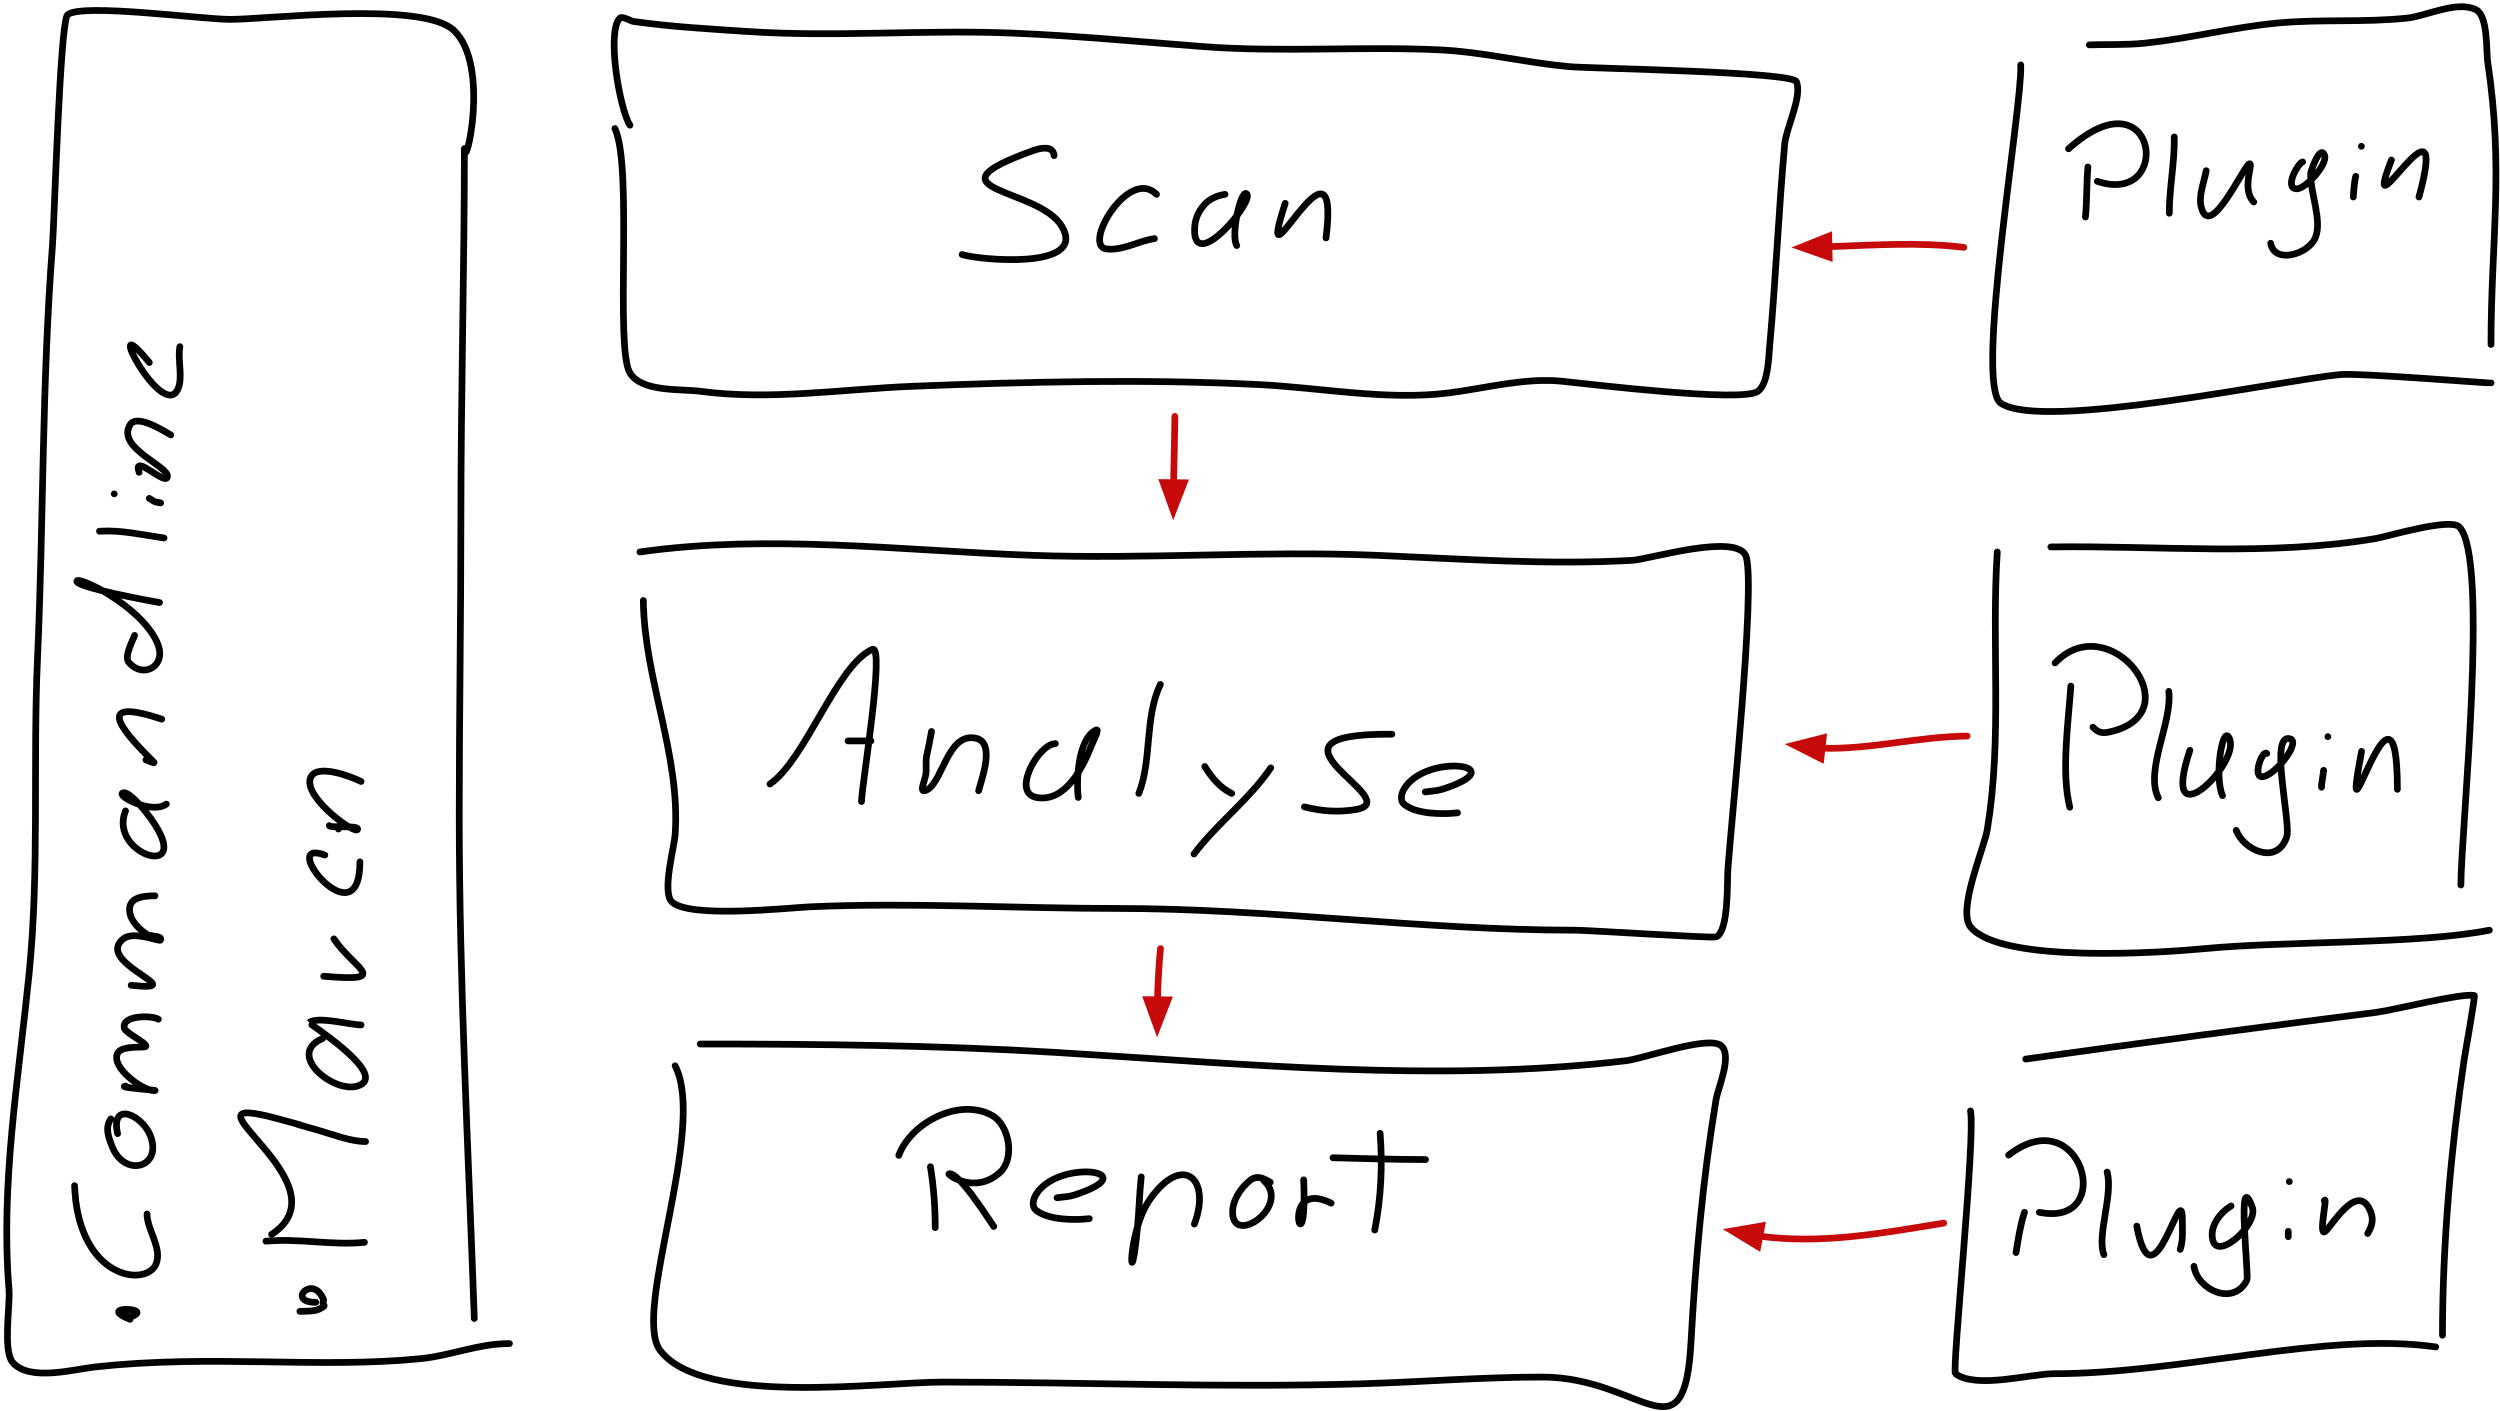 <?xml version="1.0" encoding="UTF-8"?>
<!DOCTYPE svg PUBLIC "-//W3C//DTD SVG 1.1//EN" "http://www.w3.org/Graphics/SVG/1.1/DTD/svg11.dtd">
<svg version="1.1" xmlns="http://www.w3.org/2000/svg" xmlns:xlink="http://www.w3.org/1999/xlink" x="0" y="0" width="928.571" height="523.964" viewBox="0, 0, 928.571, 523.964">
  <g id="Layer_1" transform="translate(-22.011, -83.299)">
    <path d="M250.395,131.042 C257.199,145.128 250.323,212.355 255.989,221.8 C260.329,229.032 275.042,227.697 282.098,228.638 C308.102,232.105 335.042,227.813 361.045,226.773 C403.355,225.08 447.397,224.035 489.722,226.151 C512.5,227.29 537.115,232.116 559.966,229.259 C573.759,227.535 588.172,223.501 602.236,224.908 C611.741,225.858 669.231,232.939 674.967,228.638 C678.76,225.793 678.919,216.248 679.318,211.854 C681.592,186.845 682.639,161.654 684.913,136.637 C685.428,130.976 691.479,119.173 689.264,113.636 C687.776,109.915 612.834,108.779 604.723,108.042 C588.762,106.591 572.838,102.586 556.858,101.825 C527.549,100.43 497.839,102.832 468.586,100.582 C445.347,98.795 421.659,96.581 398.342,95.609 C365.297,94.232 332.584,97.193 299.503,94.988 C285.473,94.052 271.067,93.234 257.233,91.258 C256.368,91.134 253.094,89.18 252.26,90.015 C247.157,95.117 252.272,124.223 255.989,129.799" fill-opacity="0" stroke="#000000" stroke-width="2.5" stroke-linecap="round" stroke-linejoin="round"/>
    <path d="M260.962,306.341 C261.32,335.778 274.876,363.934 272.773,393.369 C272.443,397.988 267.835,414.539 271.53,418.234 C277.892,424.597 315.145,420.446 323.125,420.099 C360.955,418.455 399.058,420.721 436.883,420.721 C493.609,420.721 550.243,428.802 607.21,428.802 C612.006,428.802 658.069,431.832 659.426,431.289 C664.173,429.39 663.491,410.443 663.778,406.423 C665.08,388.194 674.09,302.339 670.616,290.179 C667.947,280.84 634.345,291.089 628.345,291.422 C596.381,293.198 565.237,290.891 533.236,289.557 C490.615,287.781 447.678,291.075 405.18,289.557 C357.539,287.856 307.165,281.536 259.719,288.314" fill-opacity="0" stroke="#000000" stroke-width="2.5" stroke-linecap="round" stroke-linejoin="round"/>
    <path d="M272.773,479.154 C284.708,502.471 256.652,570.796 267.179,584.831 C282.917,605.815 348.628,596.642 372.234,596.642 C424.143,596.642 476.462,598.833 528.263,597.263 C550.481,596.59 572.527,594.777 594.777,594.777 C632.011,594.777 647.604,626.693 650.102,581.723 C651.785,551.424 654.427,521.582 659.426,491.587 C660.111,487.481 665.558,475.25 661.291,471.694 C656.552,467.745 632.825,476.47 625.858,477.289 C555.904,485.519 484.08,478.435 413.883,474.181 C370.087,471.527 326.01,471.073 282.098,471.073" fill-opacity="0" stroke="#000000" stroke-width="2.5" stroke-linecap="round" stroke-linejoin="round"/>
    <path d="M772.563,107.42 C773.364,121.813 755.225,225.933 765.103,232.989 C779.978,243.614 870.682,224.295 891.294,222.421 C898.445,221.771 946.671,225.719 947.24,225.53" fill-opacity="0" stroke="#000000" stroke-width="2.5" stroke-linecap="round" stroke-linejoin="round"/>
    <path d="M798.05,99.961 C804.887,99.753 811.758,100.039 818.563,99.339 C835.027,97.644 851.146,93.468 867.672,91.879 C883.739,90.335 900.227,91.722 916.159,90.015 C923.219,89.258 934.641,83.404 941.646,86.906 C946.217,89.192 945.419,102.324 945.997,106.177 C952.117,146.977 947.24,172.359 947.24,211.232" fill-opacity="0" stroke="#000000" stroke-width="2.5" stroke-linecap="round" stroke-linejoin="round"/>
    <path d="M763.86,288.314 C761.616,322.605 765.812,357.415 760.13,391.504 C759.005,398.256 748.933,421.332 753.914,427.559 C764.971,441.38 826.02,437.084 840.942,435.64 C870.228,432.806 920.425,434.041 946.619,428.802" fill-opacity="0" stroke="#000000" stroke-width="2.5" stroke-linecap="round" stroke-linejoin="round"/>
    <path d="M783.752,286.449 C823.892,285.87 864.505,289.982 904.348,283.341 C908.589,282.634 931.973,275.533 935.429,278.99 C946.762,290.322 936.051,392.86 936.051,412.018" fill-opacity="0" stroke="#000000" stroke-width="2.5" stroke-linecap="round" stroke-linejoin="round"/>
    <path d="M753.914,495.938 C755.834,505.566 746.943,592.501 748.319,593.534 C756.025,599.313 776.18,593.534 784.995,593.534 C832.71,593.534 885.801,577.741 926.727,583.588" fill-opacity="0" stroke="#000000" stroke-width="2.5" stroke-linecap="round" stroke-linejoin="round"/>
    <path d="M774.428,476.668 C817.892,470.524 861.395,464.848 904.97,459.262 C910.97,458.493 936.267,452.094 941.024,453.046 C941.464,453.134 937.542,474.997 937.294,476.668 C932.371,509.9 929.213,545.611 929.213,579.236" fill-opacity="0" stroke="#000000" stroke-width="2.5" stroke-linecap="round" stroke-linejoin="round"/>
    <path d="M198.178,573.02 C195.997,510.627 192.583,448.39 192.583,385.91 C192.583,349.262 193.205,312.56 193.205,275.881 C193.205,230.384 194.5,181.5 194.5,138.5 C194.5,148.799 204.5,107.5 190.5,94.5 C178.747,83.586 121.244,90.5 107.5,90.5 C97.197,90.5 52.226,84.396 47.122,88.771 C44.305,91.186 42.222,165.115 41.5,174.5 C37.56,225.724 38.221,276.622 35.933,328.098 C34.206,366.956 36.699,406.225 32.825,444.964 C28.953,483.683 22.106,523.344 25.365,562.452 C25.81,567.79 23.062,584.749 26.608,589.182 C32.565,596.628 49.692,591.867 57.068,591.047 C100.306,586.243 140.397,591.728 178.286,587.939 C189.609,586.807 199.534,582.344 211.232,582.344" fill-opacity="0" stroke="#000000" stroke-width="2.5" stroke-linecap="round" stroke-linejoin="round"/>
    <g>
      <path d="M458.397,237.962 C458.315,246.184 458.071,254.386 457.914,262.572" fill-opacity="0" stroke="#C60A0A" stroke-width="2.5" stroke-linecap="round" stroke-linejoin="round"/>
      <path d="M454.015,262.53 L457.8,272.972 L461.814,262.615 z" fill="#C60A0A" fill-opacity="1" stroke="#C60A0A" stroke-width="2.5" stroke-opacity="1"/>
    </g>
    <g>
      <path d="M453.046,435.64 C452.428,441.99 452.104,448.297 451.943,454.646" fill-opacity="0" stroke="#C60A0A" stroke-width="2.5" stroke-linecap="round" stroke-linejoin="round"/>
      <path d="M448.043,454.603 L451.828,465.045 L455.843,454.689 z" fill="#C60A0A" fill-opacity="1" stroke="#C60A0A" stroke-width="2.5" stroke-opacity="1"/>
    </g>
    <g>
      <path d="M751.427,175.178 C734.698,173.131 718.013,174.349 701.337,174.926" fill-opacity="0" stroke="#C60A0A" stroke-width="2.5" stroke-linecap="round" stroke-linejoin="round"/>
      <path d="M701.259,171.027 L690.939,175.132 L701.414,178.825 z" fill="#C60A0A" fill-opacity="1" stroke="#C60A0A" stroke-width="2.5" stroke-opacity="1"/>
    </g>
    <g>
      <path d="M743.968,537.587 C720.146,541.516 698.344,545.473 675.628,542.45" fill-opacity="0" stroke="#C60A0A" stroke-width="2.5" stroke-linecap="round" stroke-linejoin="round"/>
      <path d="M676.358,538.619 L665.411,540.503 L674.898,546.281 z" fill="#C60A0A" fill-opacity="1" stroke="#C60A0A" stroke-width="2.5" stroke-opacity="1"/>
    </g>
    <g>
      <path d="M752.671,356.693 C734.297,356.907 716.681,361.755 698.763,361.2" fill-opacity="0" stroke="#C60A0A" stroke-width="2.5" stroke-linecap="round" stroke-linejoin="round"/>
      <path d="M699.193,357.324 L688.427,360.053 L698.333,365.076 z" fill="#C60A0A" fill-opacity="1" stroke="#C60A0A" stroke-width="2.5" stroke-opacity="1"/>
    </g>
    <g>
      <path d="M413.537,141.091 C413.151,137.434 409.066,138.033 405.57,139.292 C364.021,154.249 407.661,152.799 416.364,167.304 C426.36,183.964 384.503,179.711 379.357,177.84" fill-opacity="0" stroke="#000000" stroke-width="2.5" stroke-linecap="round" stroke-linejoin="round"/>
      <path d="M451.571,155.482 C441.284,145.093 423.793,174.857 433.068,175.784 C439.276,176.405 444.837,172.781 450.8,171.929" fill-opacity="0" stroke="#000000" stroke-width="2.5" stroke-linecap="round" stroke-linejoin="round"/>
      <path d="M477.013,155.482 C474.33,155.919 471.444,157.04 469.561,159.08 C466.928,161.932 465.706,164.99 465.706,168.846 C465.706,184.781 488.403,157.507 484.98,155.225 C482.824,153.787 479.074,170.806 481.382,174.499" fill-opacity="0" stroke="#000000" stroke-width="2.5" stroke-linecap="round" stroke-linejoin="round"/>
      <path d="M499.371,158.823 C486.968,197.104 520.37,124.982 514.534,171.672" fill-opacity="0" stroke="#000000" stroke-width="2.5" stroke-linecap="round" stroke-linejoin="round"/>
    </g>
    <path d="M308,374.5 C321.251,365.386 332.773,330.379 346,324.5 C350.904,322.32 342,375.709 342,381" fill-opacity="0" stroke="#000000" stroke-width="2.5" stroke-linecap="round" stroke-linejoin="round"/>
    <path d="M337,358.5 C339.833,358.5 342.667,358.5 345.5,358.5" fill-opacity="0" stroke="#000000" stroke-width="2.5" stroke-linecap="round" stroke-linejoin="round"/>
    <path d="M368,355 C365.762,367.312 366,362.273 366,370 C366,372.339 363.231,377.567 365.5,377 C372.009,375.373 373.606,355.079 384.5,357.5 C391.837,359.13 386.562,372.752 385.5,377" fill-opacity="0" stroke="#000000" stroke-width="2.5" stroke-linecap="round" stroke-linejoin="round"/>
    <path d="M414,359.5 C407.642,359.727 397.58,377.787 407,379.5 C417.882,381.478 424.417,367.928 427.5,360 C428.189,358.229 430.7,353.65 429,354.5 C422.366,357.817 421.73,373.34 422.5,379.5" fill-opacity="0" stroke="#000000" stroke-width="2.5" stroke-linecap="round" stroke-linejoin="round"/>
    <path d="M453,337.5 C447.108,349.793 449.889,365.778 445,378" fill-opacity="0" stroke="#000000" stroke-width="2.5" stroke-linecap="round" stroke-linejoin="round"/>
    <path d="M469.5,368 C472.192,372.278 475.013,375.757 479.5,378" fill-opacity="0" stroke="#000000" stroke-width="2.5" stroke-linecap="round" stroke-linejoin="round"/>
    <path d="M494,368.5 C485.913,380.411 474.04,389.113 465.5,400.5" fill-opacity="0" stroke="#000000" stroke-width="2.5" stroke-linecap="round" stroke-linejoin="round"/>
    <path d="M539,356 C483.232,355.625 545.809,380.615 525.5,384 C518.909,385.098 512.844,384.586 506.5,383" fill-opacity="0" stroke="#000000" stroke-width="2.5" stroke-linecap="round" stroke-linejoin="round"/>
    <path d="M367.602,516.652 C368.8,524.17 369.376,531.686 369.376,539.277" fill-opacity="0" stroke="#000000" stroke-width="2.5" stroke-linecap="round" stroke-linejoin="round"/>
    <path d="M355.846,512.438 C360.295,500.389 378.206,490.843 390.448,497.576 C396.928,501.14 399.013,513.552 393.553,518.648 C384.34,527.248 373.811,519.536 374.478,519.314 C377.871,518.182 389.099,535.956 391.113,538.833" fill-opacity="0" stroke="#000000" stroke-width="2.5" stroke-linecap="round" stroke-linejoin="round"/>
    <path d="M414.625,528.186 C419.471,527.554 419.163,527.892 423.276,526.412 C446.944,517.891 414.211,513.84 406.64,527.299 C405.713,528.947 405.156,531.479 406.862,532.844 C411.442,536.508 421.081,536.563 426.603,535.949" fill-opacity="0" stroke="#000000" stroke-width="2.5" stroke-linecap="round" stroke-linejoin="round"/>
    <path d="M445.9,520.423 C445.256,526.394 445.113,532.412 444.57,538.389 C441.813,568.707 440.056,541.578 449.228,528.63 C461.224,511.694 472.031,520.908 465.642,537.946" fill-opacity="0" stroke="#000000" stroke-width="2.5" stroke-linecap="round" stroke-linejoin="round"/>
    <path d="M493.811,522.419 C491.311,520.886 488.778,519.688 486.27,521.754 C482.762,524.642 479.649,529.249 479.837,533.953 C480.324,546.124 501.758,530.986 491.371,521.754" fill-opacity="0" stroke="#000000" stroke-width="2.5" stroke-linecap="round" stroke-linejoin="round"/>
    <path d="M506.233,521.532 C507.826,558.478 496.179,520.054 516.436,530.182" fill-opacity="0" stroke="#000000" stroke-width="2.5" stroke-linecap="round" stroke-linejoin="round"/>
    <path d="M517.102,513.325 C528.502,513.604 540.01,513.99 551.482,513.99" fill-opacity="0" stroke="#000000" stroke-width="2.5" stroke-linecap="round" stroke-linejoin="round"/>
    <path d="M534.624,504.231 C535.561,516.151 534.978,528.415 532.628,540.164" fill-opacity="0" stroke="#000000" stroke-width="2.5" stroke-linecap="round" stroke-linejoin="round"/>
    <path d="M797.526,145.308 C796.966,151.508 797.214,157.728 796.596,163.903" fill-opacity="0" stroke="#000000" stroke-width="2.5" stroke-linecap="round" stroke-linejoin="round"/>
    <path d="M790.32,138.568 C823.358,109.007 829.536,160.162 801.013,150.654" fill-opacity="0" stroke="#000000" stroke-width="2.5" stroke-linecap="round" stroke-linejoin="round"/>
    <path d="M829.602,134.151 C829.763,143.619 827.743,153.166 827.743,162.508" fill-opacity="0" stroke="#000000" stroke-width="2.5" stroke-linecap="round" stroke-linejoin="round"/>
    <path d="M841.457,146.703 C840.719,150.8 838.539,155.952 839.597,160.184 C842.8,172.996 855.397,144.845 857.495,144.146 C859.208,143.575 854.359,153.562 859.122,158.325" fill-opacity="0" stroke="#000000" stroke-width="2.5" stroke-linecap="round" stroke-linejoin="round"/>
    <path d="M877.252,143.449 C875.771,143.613 870.292,153.057 874.927,153.443 C878.199,153.716 886.811,144.215 885.387,140.892 C883.669,136.883 880.302,146.99 880.274,147.633 C879.961,154.829 884.774,165.34 881.901,171.806 C879.276,177.712 866.825,181.515 865.398,173.665" fill-opacity="0" stroke="#000000" stroke-width="2.5" stroke-linecap="round" stroke-linejoin="round"/>
    <path d="M897.009,148.795 C896.451,150.406 896.079,156.36 896.079,156.465" fill-opacity="0" stroke="#000000" stroke-width="2.5" stroke-linecap="round" stroke-linejoin="round"/>
    <path d="M899.101,137.638 L899.101,137.638" fill-opacity="0" stroke="#000000" stroke-width="2.5" stroke-linecap="round" stroke-linejoin="round"/>
    <path d="M910.258,142.751 C897.867,174.62 932.754,111.478 920.485,156.465" fill-opacity="0" stroke="#000000" stroke-width="2.5" stroke-linecap="round" stroke-linejoin="round"/>
    <path d="M791.182,338.134 C790.184,352.189 787.592,370.331 790.791,383.126" fill-opacity="0" stroke="#000000" stroke-width="2.5" stroke-linecap="round" stroke-linejoin="round"/>
    <path d="M785.314,329.527 C805.491,308.517 836.23,347.51 806.44,354.957 C802.784,355.871 801.551,355.545 799.398,353.392" fill-opacity="0" stroke="#000000" stroke-width="2.5" stroke-linecap="round" stroke-linejoin="round"/>
    <path d="M827.567,340.09 C828.958,351.402 818.585,369.465 823.655,379.605" fill-opacity="0" stroke="#000000" stroke-width="2.5" stroke-linecap="round" stroke-linejoin="round"/>
    <path d="M835.391,361.999 C823.988,396.112 853.465,367.708 850.258,358.087 C847.818,350.765 844.232,371.425 847.52,378.822" fill-opacity="0" stroke="#000000" stroke-width="2.5" stroke-linecap="round" stroke-linejoin="round"/>
    <path d="M863.951,363.173 C862.462,361.618 858.701,371.414 861.995,371.78 C866.265,372.255 877,358.965 872.559,357.696 C864.742,355.463 873.032,389.138 871.385,394.081 C867.738,405.022 855.306,398.935 852.606,391.733" fill-opacity="0" stroke="#000000" stroke-width="2.5" stroke-linecap="round" stroke-linejoin="round"/>
    <path d="M885.078,369.433 C884.817,371.259 884.556,373.084 884.296,374.91 C884.296,375.171 884.296,375.432 884.296,375.693" fill-opacity="0" stroke="#000000" stroke-width="2.5" stroke-linecap="round" stroke-linejoin="round"/>
    <path d="M886.643,356.913 L886.643,356.913" fill-opacity="0" stroke="#000000" stroke-width="2.5" stroke-linecap="round" stroke-linejoin="round"/>
    <path d="M899.163,362.391 C890.476,408.462 912.464,322.325 912.464,376.475" fill-opacity="0" stroke="#000000" stroke-width="2.5" stroke-linecap="round" stroke-linejoin="round"/>
    <path d="M773.966,533.586 C772.364,538.398 771.646,543.574 770.819,548.536" fill-opacity="0" stroke="#000000" stroke-width="2.5" stroke-linecap="round" stroke-linejoin="round"/>
    <path d="M768.065,512.341 C795.124,491.244 808.481,539.387 779.474,533.586" fill-opacity="0" stroke="#000000" stroke-width="2.5" stroke-linecap="round" stroke-linejoin="round"/>
    <path d="M804.653,518.636 C806.995,526.898 800.716,542.431 803.473,549.323" fill-opacity="0" stroke="#000000" stroke-width="2.5" stroke-linecap="round" stroke-linejoin="round"/>
    <path d="M815.669,538.7 C821.635,570.695 832.586,519.828 832.586,536.34 C832.586,540.092 832.988,543.789 831.799,547.356" fill-opacity="0" stroke="#000000" stroke-width="2.5" stroke-linecap="round" stroke-linejoin="round"/>
    <path d="M850.684,531.225 C846.591,533.701 842.438,539.018 843.995,544.208 C846.132,551.329 860.914,537.918 858.552,531.619 C852.616,515.788 857.37,557.195 856.585,558.765 C851.62,568.694 838.162,562.388 836.914,553.651" fill-opacity="0" stroke="#000000" stroke-width="2.5" stroke-linecap="round" stroke-linejoin="round"/>
    <path d="M871.928,540.668 C871.928,541.323 871.928,541.979 871.928,542.635" fill-opacity="0" stroke="#000000" stroke-width="2.5" stroke-linecap="round" stroke-linejoin="round"/>
    <path d="M872.322,522.177 L872.322,522.177" fill-opacity="0" stroke="#000000" stroke-width="2.5" stroke-linecap="round" stroke-linejoin="round"/>
    <path d="M885.305,529.258 C886.75,526.808 882.887,543.127 885.698,540.668 C888.279,538.41 898.073,521.473 902.615,533.586 C903.736,536.574 902.889,538.909 901.435,541.454" fill-opacity="0" stroke="#000000" stroke-width="2.5" stroke-linecap="round" stroke-linejoin="round"/>
    <path d="M49.708,523.704 C49.848,525.527 49.902,527.358 50.129,529.172 C53.843,558.885 76.679,561.003 79.99,552.725 C82.337,546.857 76.625,540.104 76.625,534.219" fill-opacity="0" stroke="#000000" stroke-width="2.5" stroke-linecap="round" stroke-linejoin="round"/>
    <path d="M63.167,498.89 C60.942,502.148 62.303,505.644 63.587,508.984 C68.186,520.941 82.443,517.043 77.887,505.199 C74.865,497.342 62.955,492.049 65.69,504.358" fill-opacity="0" stroke="#000000" stroke-width="2.5" stroke-linecap="round" stroke-linejoin="round"/>
    <path d="M68.634,486.693 C65.125,487.222 82.698,488.376 79.149,488.376 C74.999,488.376 63.067,479.742 65.69,474.496 C67.243,471.39 75.983,472.638 76.205,471.973 C76.633,470.689 68.651,466.991 68.214,465.243 C66.946,460.174 78.908,460.436 80.831,461.879" fill-opacity="0" stroke="#000000" stroke-width="2.5" stroke-linecap="round" stroke-linejoin="round"/>
    <path d="M70.737,449.261 C94.539,451.828 56.582,440.987 67.793,432.017 C71.769,428.837 81.393,433.276 81.672,432.438 C82.249,430.709 78.188,431.273 76.625,430.335 C74.063,428.798 70.992,425.804 70.317,422.765 C68.953,416.629 75.022,416.035 79.569,416.035" fill-opacity="0" stroke="#000000" stroke-width="2.5" stroke-linecap="round" stroke-linejoin="round"/>
    <path d="M68.634,384.492 C61.742,401.38 97.125,411.538 76.205,384.912 C75.182,383.61 69.909,377.233 67.793,377.762 C64.557,378.571 78.439,385.971 83.775,381.968" fill-opacity="0" stroke="#000000" stroke-width="2.5" stroke-linecap="round" stroke-linejoin="round"/>
    <path d="M76.205,365.565 C77.186,365.846 79.871,367.128 79.149,366.407 C70.037,357.295 54.139,341.107 82.093,350.424" fill-opacity="0" stroke="#000000" stroke-width="2.5" stroke-linecap="round" stroke-linejoin="round"/>
    <path d="M71.999,319.301 C71.414,321.124 67.949,327.17 69.896,329.395 C75.245,335.508 83.536,330.75 80.831,323.087 C77.763,314.393 66.629,306.275 58.961,302.058 C58.44,301.771 50.943,297.931 50.549,299.113 C49.799,301.365 78.089,306.577 81.252,307.105" fill-opacity="0" stroke="#000000" stroke-width="2.5" stroke-linecap="round" stroke-linejoin="round"/>
    <path d="M58.961,280.608 C67.076,280.088 75.035,282.003 82.934,283.131" fill-opacity="0" stroke="#000000" stroke-width="2.5" stroke-linecap="round" stroke-linejoin="round"/>
    <path d="M77.467,268.411 C80.182,270.04 78.768,269.512 81.672,270.093" fill-opacity="0" stroke="#000000" stroke-width="2.5" stroke-linecap="round" stroke-linejoin="round"/>
    <path d="M64.429,266.729 L64.429,266.729" fill-opacity="0" stroke="#000000" stroke-width="2.5" stroke-linecap="round" stroke-linejoin="round"/>
    <path d="M73.681,258.738 C71.089,251.2 83.5,263.9 84.196,260.42 C84.983,256.483 65.11,249.75 70.317,241.073 C72.822,236.898 82.89,243.391 85.458,244.858" fill-opacity="0" stroke="#000000" stroke-width="2.5" stroke-linecap="round" stroke-linejoin="round"/>
    <path d="M77.467,217.941 C58.881,195.25 82.102,239.793 87.981,228.035 C90.121,223.755 87.883,216.748 88.822,212.053" fill-opacity="0" stroke="#000000" stroke-width="2.5" stroke-linecap="round" stroke-linejoin="round"/>
    <path d="M120.787,544.313 C132.993,543.174 145.284,545.943 157.377,544.734" fill-opacity="0" stroke="#000000" stroke-width="2.5" stroke-linecap="round" stroke-linejoin="round"/>
    <path d="M122.889,541.789 C152.047,522.583 83.421,487.438 125.413,498.89 C144.852,504.192 121.483,497.85 140.133,503.096 C145.501,504.605 152.205,507.302 157.798,507.302" fill-opacity="0" stroke="#000000" stroke-width="2.5" stroke-linecap="round" stroke-linejoin="round"/>
    <path d="M141.816,469.029 C127.136,475.31 148.451,491.512 156.536,485.852 C163.868,480.72 136.539,463.324 136.769,463.141 C139.944,460.6 151.946,463.982 156.115,463.982" fill-opacity="0" stroke="#000000" stroke-width="2.5" stroke-linecap="round" stroke-linejoin="round"/>
    <path d="M142.236,445.897 C167.882,448.156 153.417,443.11 146.021,432.017" fill-opacity="0" stroke="#000000" stroke-width="2.5" stroke-linecap="round" stroke-linejoin="round"/>
    <path d="M142.657,400.894 C124.468,394.081 155.695,433.416 155.695,403.418" fill-opacity="0" stroke="#000000" stroke-width="2.5" stroke-linecap="round" stroke-linejoin="round"/>
    <path d="M147.704,391.221 L147.704,391.221" fill-opacity="0" stroke="#000000" stroke-width="2.5" stroke-linecap="round" stroke-linejoin="round"/>
    <path d="M144.339,389.959 C144.231,390.901 154.854,389.75 154.854,391.221 C154.854,394.019 135.333,380.138 137.189,372.715 C138.821,366.19 153.118,372.058 156.115,373.557" fill-opacity="0" stroke="#000000" stroke-width="2.5" stroke-linecap="round" stroke-linejoin="round"/>
    <path d="M71.999,570.81 C69.604,567.279 66.204,573.863 70.317,572.492 C80.465,569.109 56.907,567.969 70.317,573.333" fill-opacity="0" stroke="#000000" stroke-width="2.5" stroke-linecap="round" stroke-linejoin="round"/>
    <path d="M133.404,570.389 C135.381,570.252 138.666,570.492 140.554,569.548 C144.274,567.688 141.076,568.504 142.236,566.183 C138.398,556.115 128.12,567.024 139.292,567.024" fill-opacity="0" stroke="#000000" stroke-width="2.5" stroke-linecap="round" stroke-linejoin="round"/>
    <path d="M551.393,377.443 C556.238,376.811 555.93,377.149 560.043,375.669 C583.711,367.148 550.978,363.097 543.407,376.556 C542.48,378.204 541.923,380.736 543.629,382.101 C548.209,385.765 557.848,385.82 563.37,385.206" fill-opacity="0" stroke="#000000" stroke-width="2.5" stroke-linecap="round" stroke-linejoin="round"/>
  </g>
</svg>
